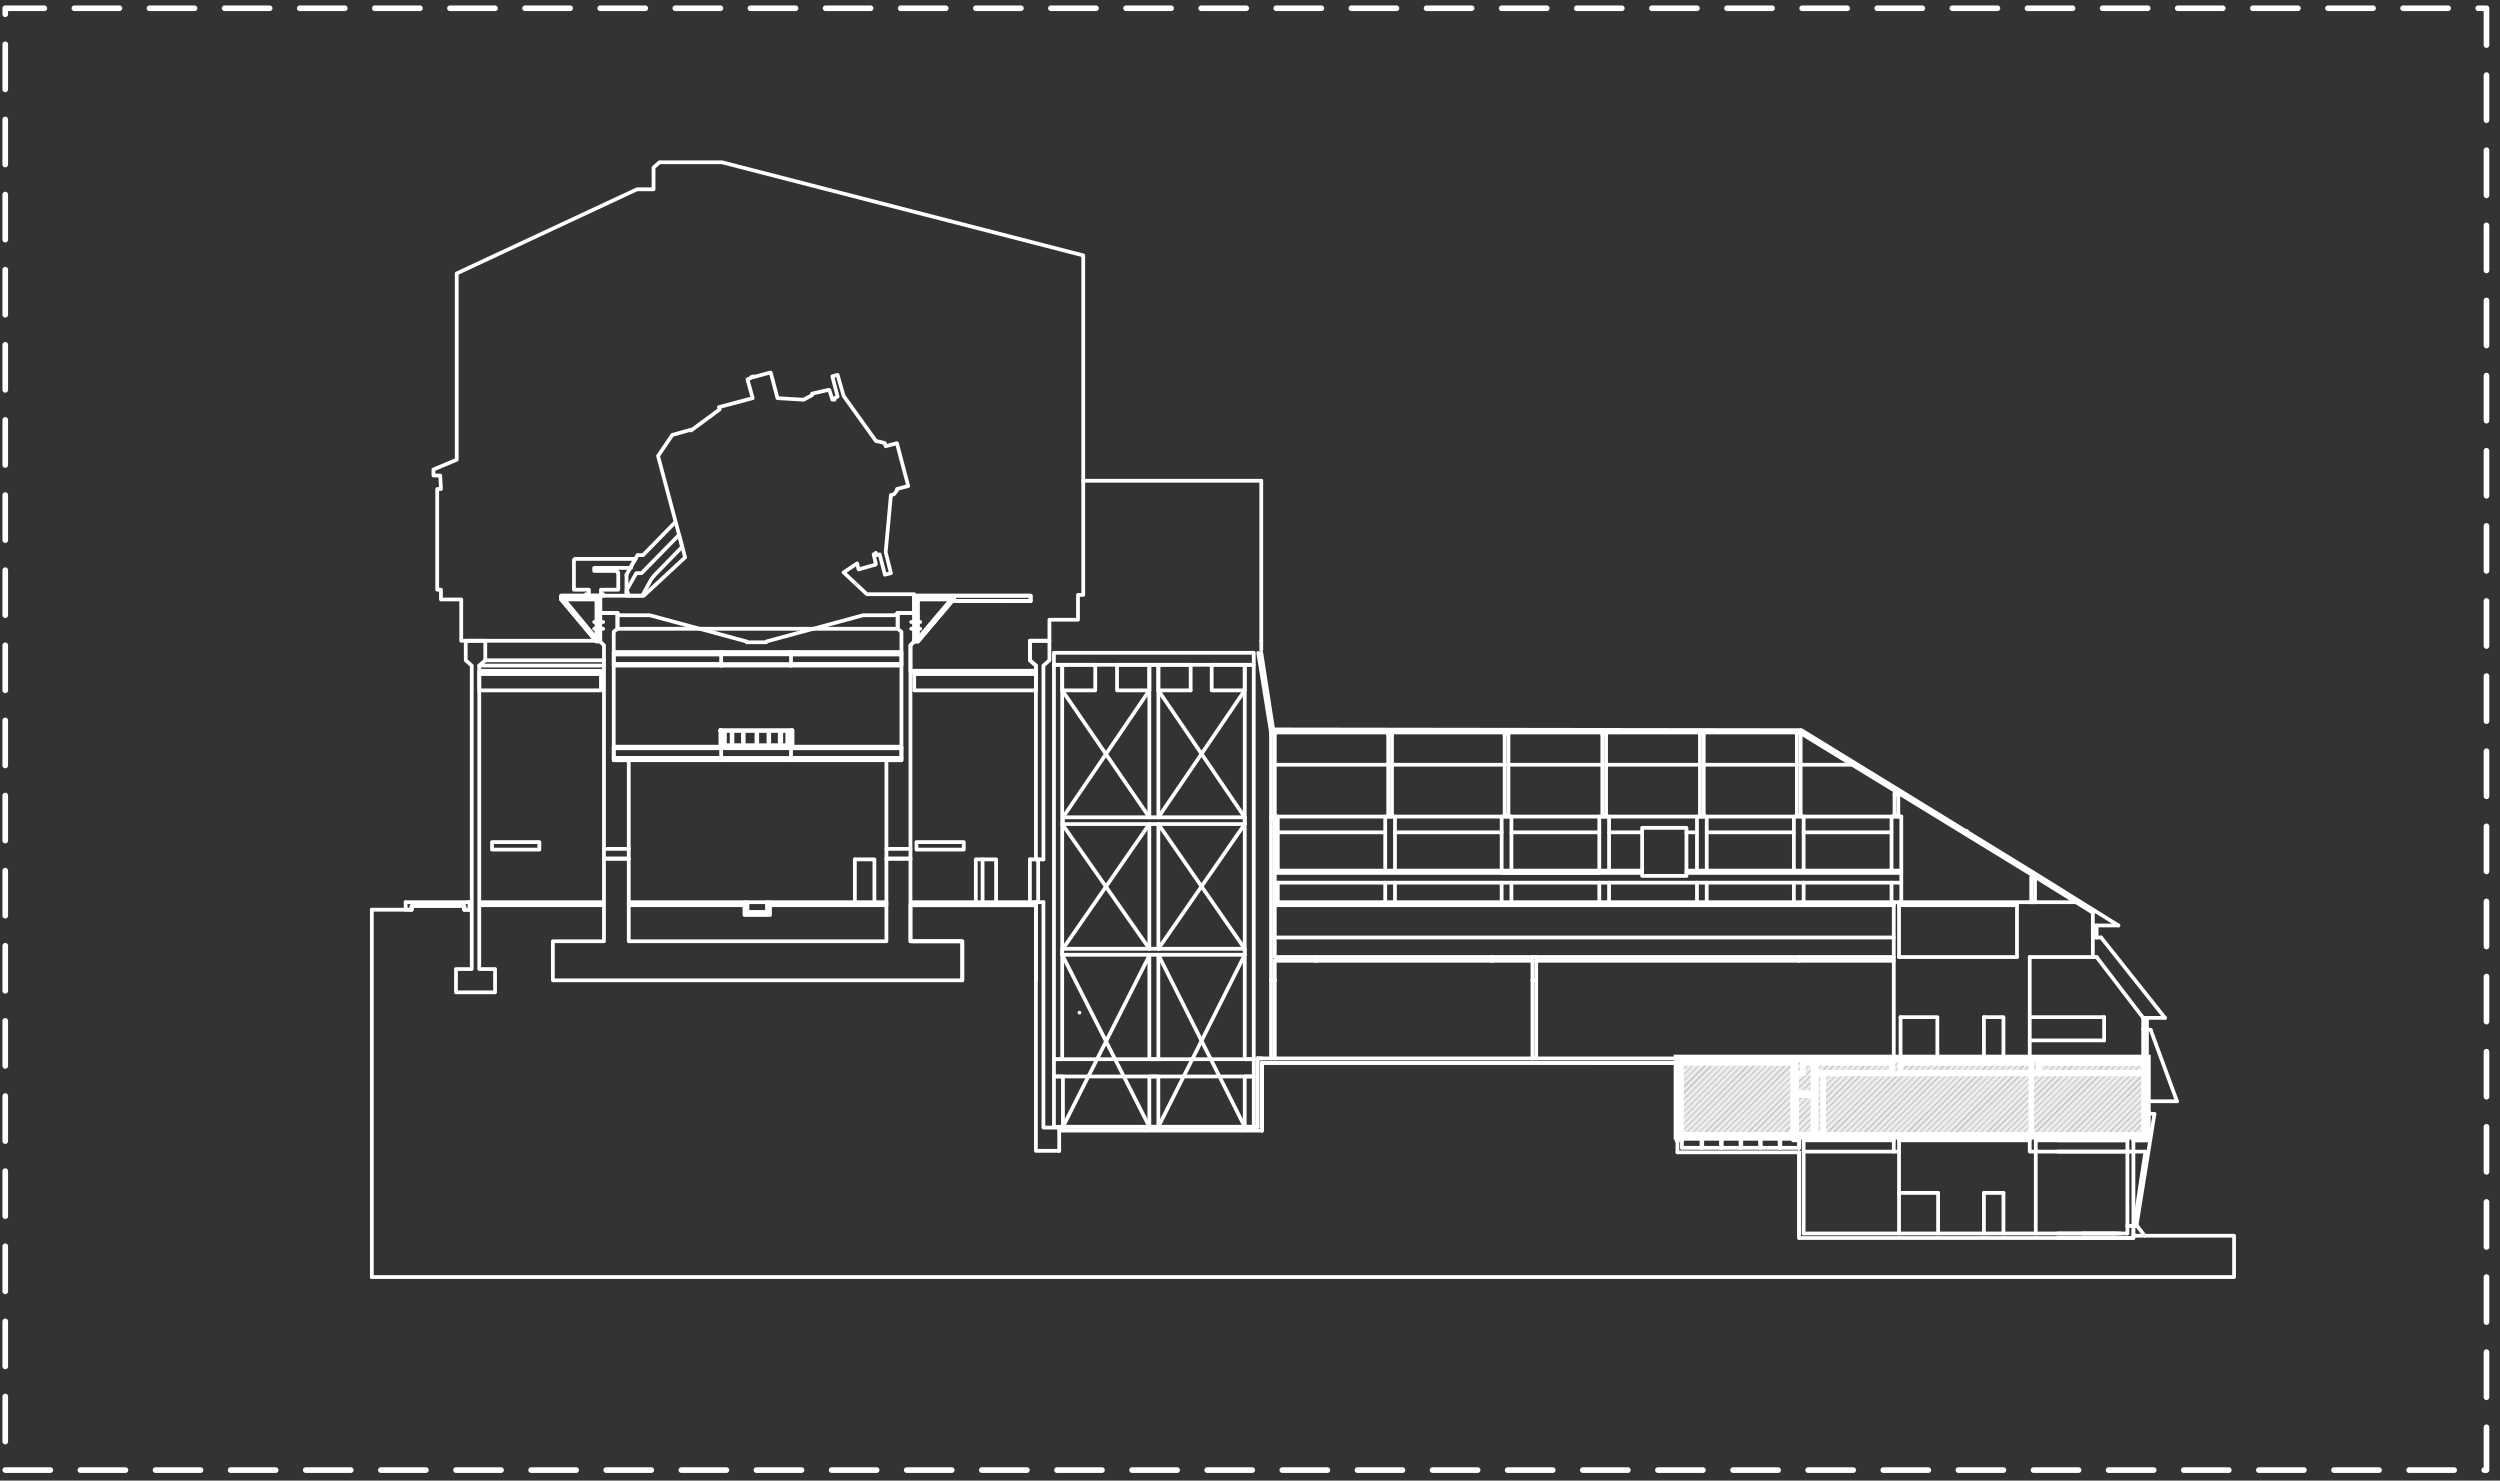 <?xml version="1.0" encoding="utf-8"?>
<!-- Generator: Adobe Illustrator 22.0.1, SVG Export Plug-In . SVG Version: 6.00 Build 0)  -->
<svg version="1.1" xmlns="http://www.w3.org/2000/svg" xmlns:xlink="http://www.w3.org/1999/xlink" x="0px" y="0px"
	 viewBox="0 0 332.8 197.1" style="enable-background:new 0 0 332.8 197.1;" xml:space="preserve">
<rect x="0" y="0" width="332.8" height="197.1" fill="#333333" stroke="none"/>
<style type="text/css">
	.st0{display:none;}
	.st1{display:inline;opacity:0.55;fill:#3F5B72;}
	
		.st2{fill:none;stroke:#FFFFFF;stroke-width:0.75;stroke-linecap:round;stroke-linejoin:round;stroke-miterlimit:10;stroke-dasharray:6,4;}
	.st3{fill:none;stroke:#FFFFFF;stroke-width:0.5;stroke-linecap:round;stroke-linejoin:round;stroke-miterlimit:10;}
	.st4{fill:none;stroke:#FFFFFF;stroke-width:0.75;stroke-linecap:round;stroke-linejoin:round;stroke-miterlimit:10;}
	.st5{opacity:0.7;fill:none;stroke:#FFFFFF;stroke-miterlimit:10;enable-background:new    ;}
	.st6{fill:none;stroke:#FFFFFF;stroke-miterlimit:10;}
</style>
<g id="Layer_2" class="st0">
	<path class="st1" d="M2046.2,1154.1h-3747.9c-3.3,0-6-2.7-6-7V-935.8c0-2.3,2.7-5,6-5h3747.9c3.3,0,6,2.7,6,6v2082.9
		C2052.2,1151.4,2049.5,1154.1,2046.2,1154.1z"/>
</g>
<g id="Layer_1">
	<g id="Layer_2_1_">
	</g>
	<g id="Layer_1_1_">
		<polyline class="st2" points="0.7,195.7 331,195.7 331,1.1 0.7,1.1 0.7,195.7 		"/>
		<line class="st3" x1="184.4" y1="108.7" x2="184.4" y2="115.9"/>
		<line class="st3" x1="184.4" y1="117.5" x2="184.4" y2="120.1"/>
		<line class="st3" x1="185.7" y1="108.7" x2="185.7" y2="115.9"/>
		<line class="st3" x1="185.7" y1="117.5" x2="185.7" y2="120.1"/>
		<line class="st3" x1="283.2" y1="164.2" x2="240.1" y2="164.2"/>
		<line class="st3" x1="266.7" y1="158.8" x2="264.1" y2="158.8"/>
		<line class="st3" x1="258" y1="158.8" x2="252.8" y2="158.8"/>
		<line class="st3" x1="285.3" y1="151.2" x2="239.5" y2="151.2"/>
		<line class="st3" x1="241.7" y1="151" x2="239.1" y2="151"/>
		<line class="st3" x1="239.5" y1="151.2" x2="223.9" y2="151.2"/>
		<line class="st3" x1="238.7" y1="151.6" x2="224.2" y2="151.6"/>
		<line class="st3" x1="285.8" y1="151.8" x2="284" y2="151.8"/>
		<line class="st3" x1="283.2" y1="151.8" x2="271" y2="151.8"/>
		<line class="st3" x1="270.2" y1="151.8" x2="252.8" y2="151.8"/>
		<line class="st3" x1="252.1" y1="151.8" x2="240.1" y2="151.8"/>
		<line class="st3" x1="285.3" y1="140.9" x2="167.4" y2="140.9"/>
		<line class="st3" x1="204.5" y1="130.5" x2="204" y2="130.5"/>
		<line class="st4" x1="285.3" y1="141.5" x2="271.4" y2="141.5"/>
		<line class="st4" x1="270.4" y1="141.5" x2="253" y2="141.5"/>
		<line class="st4" x1="251.9" y1="141.5" x2="240" y2="141.5"/>
		<line class="st4" x1="239" y1="141.5" x2="223.9" y2="141.5"/>
		<line class="st3" x1="239.7" y1="97.5" x2="169.3" y2="97.5"/>
		<line class="st3" x1="239.7" y1="97.2" x2="169.5" y2="97.1"/>
		<line class="st3" x1="252.2" y1="105.9" x2="252.2" y2="108.4"/>
		<polyline class="st3" points="239.2,97.8 239.2,108.4 239.2,108.7 239.7,108.7 239.7,108.4 239.7,108.4 239.7,108.7 239.2,108.7 
			239.2,108.4 239.2,108.4 		"/>
		<line class="st3" x1="239.7" y1="97.8" x2="239.7" y2="108.4"/>
		<polyline class="st3" points="239.2,97.8 239.2,97.5 239.7,97.5 239.7,97.8 239.7,97.8 239.7,97.6 239.2,97.6 239.2,97.8 
			239.2,97.8 		"/>
		<polyline class="st3" points="252.2,108.4 252.2,108.7 252.7,108.7 252.7,108.4 252.7,108.4 252.7,108.7 252.2,108.7 252.2,108.4 
			252.2,108.4 		"/>
		<line class="st3" x1="252.7" y1="105.9" x2="252.7" y2="108.4"/>
		<polyline class="st3" points="226.3,97.8 226.3,108.4 226.3,108.7 226.8,108.7 226.8,108.4 226.8,108.4 226.8,108.7 226.3,108.7 
			226.3,108.4 226.3,108.4 		"/>
		<line class="st3" x1="226.8" y1="97.8" x2="226.8" y2="108.4"/>
		<polyline class="st3" points="226.3,97.8 226.3,97.5 226.8,97.5 226.8,97.8 226.8,97.8 226.8,97.6 226.3,97.6 226.3,97.8 
			226.3,97.8 		"/>
		<polyline class="st3" points="213.3,97.8 213.3,108.4 213.3,108.7 213.8,108.7 213.8,108.4 213.8,108.4 213.8,108.7 213.3,108.7 
			213.3,108.4 213.3,108.4 		"/>
		<line class="st3" x1="213.8" y1="97.8" x2="213.8" y2="108.4"/>
		<polyline class="st3" points="213.3,97.8 213.3,97.5 213.8,97.5 213.8,97.8 213.8,97.8 213.8,97.6 213.3,97.6 213.3,97.8 
			213.3,97.8 		"/>
		<polyline class="st3" points="200.3,97.8 200.3,108.4 200.3,108.7 200.8,108.7 200.8,108.4 200.8,108.4 200.8,108.7 200.3,108.7 
			200.3,108.4 200.3,108.4 		"/>
		<line class="st3" x1="200.8" y1="97.8" x2="200.8" y2="108.4"/>
		<polyline class="st3" points="200.3,97.8 200.3,97.5 200.8,97.5 200.8,97.8 200.8,97.8 200.8,97.6 200.3,97.6 200.3,97.8 
			200.3,97.8 		"/>
		<polyline class="st3" points="184.8,97.8 184.8,108.4 184.8,108.7 185.3,108.7 185.3,108.4 185.3,108.4 185.3,108.7 184.8,108.7 
			184.8,108.4 184.8,108.4 		"/>
		<line class="st3" x1="185.3" y1="97.8" x2="185.3" y2="108.4"/>
		<polyline class="st3" points="184.8,97.8 184.8,97.5 185.3,97.5 185.3,97.8 185.3,97.8 185.3,97.6 184.8,97.6 184.8,97.8 
			184.8,97.8 		"/>
		<polyline class="st3" points="271,153.3 270.2,153.3 270.2,151.8 		"/>
		<line class="st3" x1="271" y1="151.8" x2="271" y2="153.3"/>
		<polyline class="st4" points="271.4,142.9 270.4,142.9 270.4,141.5 		"/>
		<line class="st4" x1="271.4" y1="141.5" x2="271.4" y2="142.9"/>
		<polyline class="st3" points="252.8,153.3 252.1,153.3 252.1,151.8 		"/>
		<line class="st3" x1="252.8" y1="151.8" x2="252.8" y2="153.4"/>
		<line class="st4" x1="251.9" y1="141.5" x2="251.9" y2="142.9"/>
		<line class="st4" x1="253" y1="141.5" x2="253" y2="142.9"/>
		<line class="st3" x1="239.5" y1="151.8" x2="239.5" y2="152.8"/>
		<line class="st3" x1="239.5" y1="153.4" x2="239.5" y2="164.8"/>
		<polyline class="st4" points="240,142.9 239,142.9 239,141.5 		"/>
		<line class="st4" x1="240" y1="141.5" x2="240" y2="142.9"/>
		<line class="st3" x1="271" y1="153.3" x2="283.5" y2="153.3"/>
		<line class="st3" x1="239.7" y1="108.7" x2="253.1" y2="108.7"/>
		<polyline class="st3" points="239.2,108.7 225.9,108.7 212.9,108.7 184.4,108.7 169.2,108.7 		"/>
		<line class="st4" x1="223.3" y1="141.5" x2="223.3" y2="151.8"/>
		<line class="st3" x1="223.9" y1="141.5" x2="223.9" y2="152.8"/>
		<line class="st3" x1="169.7" y1="127.4" x2="175.2" y2="127.4"/>
		<line class="st3" x1="198.6" y1="127.4" x2="204" y2="127.4"/>
		<line class="st3" x1="169.7" y1="127.9" x2="175.2" y2="127.9"/>
		<line class="st3" x1="198.6" y1="127.9" x2="204" y2="127.9"/>
		<polyline class="st3" points="276.3,120.1 252.1,120.1 220.6,120.1 169.7,120.1 		"/>
		<polyline class="st3" points="252.1,120.5 220.6,120.5 169.7,120.5 		"/>
		<line class="st3" x1="240.1" y1="151.8" x2="240.1" y2="164.2"/>
		<line class="st3" x1="199.9" y1="108.7" x2="199.9" y2="115.9"/>
		<line class="st3" x1="199.9" y1="117.5" x2="199.9" y2="120.1"/>
		<line class="st3" x1="201.2" y1="108.7" x2="201.2" y2="115.9"/>
		<line class="st3" x1="201.2" y1="117.5" x2="201.2" y2="120.1"/>
		<line class="st3" x1="212.9" y1="108.7" x2="212.9" y2="115.9"/>
		<line class="st3" x1="212.9" y1="117.5" x2="212.9" y2="120.1"/>
		<line class="st3" x1="214.2" y1="108.7" x2="214.2" y2="115.9"/>
		<line class="st3" x1="214.2" y1="117.5" x2="214.2" y2="120.1"/>
		<line class="st3" x1="225.9" y1="108.7" x2="225.9" y2="115.9"/>
		<line class="st3" x1="225.9" y1="117.5" x2="225.9" y2="120.1"/>
		<line class="st3" x1="227.2" y1="108.7" x2="227.2" y2="115.9"/>
		<line class="st3" x1="227.2" y1="117.5" x2="227.2" y2="120.1"/>
		<line class="st3" x1="238.8" y1="108.7" x2="238.8" y2="115.9"/>
		<line class="st3" x1="238.8" y1="117.5" x2="238.8" y2="120.1"/>
		<line class="st3" x1="240.1" y1="108.7" x2="240.1" y2="115.9"/>
		<line class="st3" x1="240.1" y1="117.5" x2="240.1" y2="120.1"/>
		<line class="st3" x1="251.8" y1="108.7" x2="251.8" y2="115.9"/>
		<line class="st3" x1="251.8" y1="117.5" x2="251.8" y2="120.1"/>
		<line class="st3" x1="253.1" y1="108.7" x2="253.1" y2="120.1"/>
		<line class="st3" x1="252.8" y1="153.3" x2="252.8" y2="164.2"/>
		<line class="st3" x1="258" y1="158.8" x2="258" y2="164.2"/>
		<line class="st4" x1="270.4" y1="142.9" x2="270.4" y2="151.2"/>
		<line class="st3" x1="271" y1="153.3" x2="271" y2="164.2"/>
		<line class="st3" x1="270.2" y1="127.4" x2="270.2" y2="140.9"/>
		<polyline class="st3" points="270.4,119.9 270.4,120.1 270.9,120.1 270.9,119.9 270.9,119.9 270.9,120.1 270.4,120.1 270.4,119.9 
			270.4,119.9 		"/>
		<line class="st3" x1="270.9" y1="117.1" x2="270.9" y2="119.9"/>
		<polyline class="st3" points="270.4,117.1 270.4,116.8 270.9,116.8 270.9,117.1 270.9,117.1 270.9,116.8 270.4,116.8 270.4,117.1 
			270.4,117.1 		"/>
		<line class="st3" x1="270.2" y1="120.1" x2="270.9" y2="120.1"/>
		<line class="st4" x1="242.7" y1="151.2" x2="242.7" y2="143"/>
		<line class="st3" x1="204.5" y1="127.9" x2="239.5" y2="127.9"/>
		<line class="st3" x1="204.5" y1="127.4" x2="239.5" y2="127.4"/>
		<polyline class="st3" points="169.7,124.8 226.5,124.8 252.1,124.8 		"/>
		<line class="st3" x1="223.3" y1="141.5" x2="168" y2="141.5"/>
		<line class="st3" x1="167.4" y1="140.9" x2="167.4" y2="150"/>
		<line class="st3" x1="168" y1="141.5" x2="168" y2="150.5"/>
		<line class="st3" x1="167.4" y1="150" x2="141" y2="150"/>
		<line class="st3" x1="49.5" y1="170" x2="49.5" y2="121.1"/>
		<polyline class="st3" points="168,150.5 168,141.5 223.3,141.5 223.3,153.4 		"/>
		<line class="st3" x1="239.5" y1="151.8" x2="239.5" y2="152.8"/>
		<line class="st3" x1="236.9" y1="151.6" x2="236.9" y2="152.8"/>
		<line class="st3" x1="237" y1="151.6" x2="237" y2="152.8"/>
		<line class="st3" x1="234.3" y1="151.6" x2="234.3" y2="152.8"/>
		<line class="st3" x1="234.4" y1="151.6" x2="234.4" y2="152.8"/>
		<line class="st3" x1="231.7" y1="151.6" x2="231.7" y2="152.8"/>
		<line class="st3" x1="231.8" y1="151.6" x2="231.8" y2="152.8"/>
		<line class="st3" x1="229.1" y1="151.6" x2="229.1" y2="152.8"/>
		<line class="st3" x1="229.2" y1="151.6" x2="229.2" y2="152.8"/>
		<line class="st3" x1="226.5" y1="151.6" x2="226.5" y2="152.8"/>
		<line class="st3" x1="226.6" y1="151.6" x2="226.6" y2="152.8"/>
		<polyline class="st3" points="239.5,153.4 239.5,164.8 284,164.8 284,164.2 		"/>
		<line class="st3" x1="284" y1="164.5" x2="297.3" y2="164.5"/>
		<polyline class="st3" points="297.4,164.5 297.4,170 49.5,170 		"/>
		<line class="st3" x1="169.7" y1="130.5" x2="169.2" y2="130.5"/>
		<line class="st3" x1="185.7" y1="110.8" x2="199.9" y2="110.8"/>
		<line class="st3" x1="201.2" y1="110.8" x2="212.9" y2="110.8"/>
		<line class="st3" x1="214.2" y1="110.8" x2="218.6" y2="110.8"/>
		<line class="st3" x1="224.5" y1="110.8" x2="225.9" y2="110.8"/>
		<line class="st3" x1="227.2" y1="110.8" x2="238.8" y2="110.8"/>
		<line class="st3" x1="240.1" y1="110.8" x2="251.8" y2="110.8"/>
		<line class="st3" x1="170.1" y1="110.8" x2="184.4" y2="110.8"/>
		<line class="st3" x1="144.2" y1="64" x2="167.9" y2="64"/>
		<line class="st3" x1="167.9" y1="64" x2="167.9" y2="85.3"/>
		<line class="st3" x1="169.7" y1="130.5" x2="169.7" y2="127.9"/>
		<line class="st3" x1="169.7" y1="127.4" x2="169.7" y2="108.7"/>
		<line class="st3" x1="169.2" y1="130.5" x2="169.2" y2="108.7"/>
		<line class="st3" x1="167.9" y1="85.3" x2="167.9" y2="86.5"/>
		<line class="st3" x1="143.7" y1="134.8" x2="143.7" y2="134.8"/>
		<line class="st3" x1="167.4" y1="140.9" x2="167.4" y2="150"/>
		<line class="st3" x1="168" y1="141.5" x2="168" y2="150.5"/>
		<line class="st3" x1="167.4" y1="150" x2="141" y2="150"/>
		<line class="st3" x1="141" y1="150.5" x2="168" y2="150.5"/>
		<polyline class="st3" points="169.7,130.5 169.2,130.5 169.2,140.9 		"/>
		<line class="st3" x1="169.7" y1="130.5" x2="169.7" y2="140.9"/>
		<line class="st3" x1="167.4" y1="140.9" x2="168" y2="140.9"/>
		<polyline class="st3" points="252.2,105.9 252.2,105.6 252.7,105.6 252.7,105.9 252.7,105.9 252.7,105.6 252.2,105.6 252.2,105.9 
			252.2,105.9 		"/>
		<line class="st3" x1="270.4" y1="117.1" x2="270.4" y2="119.9"/>
		<line class="st3" x1="246.5" y1="101.8" x2="239.7" y2="101.8"/>
		<line class="st3" x1="239.2" y1="101.8" x2="226.8" y2="101.8"/>
		<line class="st3" x1="226.3" y1="101.8" x2="213.8" y2="101.8"/>
		<line class="st3" x1="213.3" y1="101.8" x2="200.8" y2="101.8"/>
		<line class="st3" x1="200.3" y1="101.8" x2="185.3" y2="101.8"/>
		<line class="st3" x1="184.8" y1="101.8" x2="169.7" y2="101.8"/>
		<line class="st3" x1="270.6" y1="116.1" x2="239.8" y2="97.2"/>
		<line class="st3" x1="270.4" y1="116.4" x2="239.7" y2="97.6"/>
		<line class="st3" x1="261.8" y1="110.7" x2="261.8" y2="110.7"/>
		<line class="st3" x1="261.9" y1="110.7" x2="261.8" y2="110.7"/>
		<line class="st3" x1="261.8" y1="110.7" x2="261.8" y2="110.7"/>
		<polyline class="st3" points="261.8,110.7 261.8,110.7 261.8,110.7 261.8,110.7 261.8,110.7 		"/>
		<polyline class="st3" points="261.8,110.7 261.8,110.7 261.8,110.7 		"/>
		<path class="st3" d="M261.8,110.7L261.8,110.7L261.8,110.7z"/>
		<polyline class="st3" points="261.8,110.7 261.8,110.7 261.8,110.7 		"/>
		<polyline class="st3" points="261.8,110.7 261.8,110.7 261.8,110.7 		"/>
		<path class="st3" d="M261.8,110.7L261.8,110.7L261.8,110.7z"/>
		<path class="st3" d="M261.8,110.7L261.8,110.7L261.8,110.7z"/>
		<line class="st3" x1="261.8" y1="110.7" x2="261.8" y2="110.7"/>
		<polyline class="st3" points="261.8,110.7 261.8,110.7 261.8,110.7 261.8,110.7 261.8,110.7 261.8,110.7 261.8,110.7 261.8,110.7 
			261.8,110.7 261.8,110.7 261.8,110.7 		"/>
		<line class="st3" x1="282.3" y1="164.2" x2="273.9" y2="164.2"/>
		<line class="st3" x1="285.3" y1="151.2" x2="273.9" y2="151.2"/>
		<line class="st3" x1="285.8" y1="151.8" x2="284" y2="151.8"/>
		<line class="st3" x1="283.2" y1="151.8" x2="273.9" y2="151.8"/>
		<polyline class="st3" points="285.8,140.9 285.8,142.3 285.8,144.9 285.8,146.6 285.8,146.5 		"/>
		<line class="st3" x1="284" y1="151.8" x2="284" y2="153.3"/>
		<line class="st3" x1="285.8" y1="148.1" x2="285.8" y2="151.8"/>
		<polyline class="st3" points="285.3,141.5 285.3,142.3 285.3,144.9 285.3,146.6 		"/>
		<line class="st3" x1="285.3" y1="148.1" x2="285.3" y2="151.2"/>
		<line class="st3" x1="285.3" y1="140.9" x2="273.9" y2="140.9"/>
		<line class="st3" x1="280.1" y1="138.5" x2="270.2" y2="138.5"/>
		<line class="st4" x1="285.3" y1="141.5" x2="273.9" y2="141.5"/>
		<polyline class="st3" points="273.9,153.3 283.2,153.3 284,153.3 		"/>
		<line class="st3" x1="283.2" y1="151.8" x2="283.2" y2="153.3"/>
		<line class="st3" x1="283.2" y1="163.2" x2="283.2" y2="164.2"/>
		<line class="st3" x1="285.3" y1="146.6" x2="285.3" y2="148.1"/>
		<line class="st3" x1="283.2" y1="153.3" x2="283.2" y2="163.2"/>
		<polyline class="st3" points="284,153.3 284,163.2 284,163.8 		"/>
		<line class="st3" x1="284.1" y1="163.2" x2="285.6" y2="153.3"/>
		<line class="st3" x1="279.7" y1="124.8" x2="278.6" y2="124.8"/>
		<line class="st3" x1="286.3" y1="137.1" x2="285.8" y2="137"/>
		<polyline class="st3" points="289.8,146.6 289.1,146.6 286.3,146.6 285.8,146.6 		"/>
		<line class="st3" x1="286.8" y1="148.3" x2="285.8" y2="148.2"/>
		<line class="st3" x1="284" y1="153.3" x2="285.6" y2="153.3"/>
		<line class="st3" x1="279.1" y1="124.8" x2="279.1" y2="123.2"/>
		<line class="st3" x1="278.6" y1="124.7" x2="278.6" y2="123.2"/>
		<line class="st3" x1="282" y1="123.2" x2="270.6" y2="116.1"/>
		<line class="st3" x1="278.6" y1="121.5" x2="270.4" y2="116.4"/>
		<line class="st3" x1="278.6" y1="124.8" x2="278.6" y2="127.4"/>
		<line class="st5" x1="285.8" y1="148.1" x2="285.3" y2="148.1"/>
		<line class="st5" x1="285.8" y1="146.6" x2="285.3" y2="146.6"/>
		<line class="st3" x1="286.3" y1="137.1" x2="289.8" y2="146.6"/>
		<line class="st3" x1="288.2" y1="135.5" x2="279.7" y2="124.8"/>
		<line class="st3" x1="285.3" y1="135.5" x2="279.1" y2="127.4"/>
		<line class="st3" x1="285.8" y1="137" x2="285.8" y2="135.5"/>
		<line class="st3" x1="285.3" y1="137" x2="285.3" y2="135.5"/>
		<line class="st3" x1="280.1" y1="138.5" x2="280.1" y2="135.4"/>
		<line class="st3" x1="285.3" y1="140.9" x2="285.3" y2="137"/>
		<polyline class="st3" points="285.8,140.9 285.8,137 285.3,137 		"/>
		<polyline class="st3" points="284,163.8 284,164.8 273.9,164.8 		"/>
		<line class="st3" x1="278.6" y1="123.2" x2="282" y2="123.2"/>
		<line class="st3" x1="285.3" y1="135.5" x2="288.2" y2="135.5"/>
		<line class="st3" x1="285.8" y1="146.6" x2="285.8" y2="148.1"/>
		<line class="st3" x1="284.5" y1="163.2" x2="285.5" y2="164.5"/>
		<line class="st3" x1="204" y1="130.5" x2="204" y2="140.9"/>
		<polyline class="st3" points="204.5,140.9 204.5,130.5 204.5,127.4 		"/>
		<line class="st3" x1="204" y1="130.5" x2="204" y2="127.9"/>
		<line class="st3" x1="283.2" y1="163.2" x2="284.5" y2="163.2"/>
		<line class="st3" x1="284.4" y1="163.2" x2="286.8" y2="148.3"/>
		<line class="st3" x1="278.6" y1="124.8" x2="278.6" y2="121.5"/>
		<line class="st3" x1="239.5" y1="152.8" x2="223.9" y2="152.8"/>
		<polyline class="st3" points="239.4,153.4 223.3,153.4 239.5,153.4 		"/>
		<line class="st3" x1="252.1" y1="153.3" x2="240.1" y2="153.3"/>
		<line class="st3" x1="281.7" y1="164.2" x2="277.3" y2="164.2"/>
		<line class="st4" x1="223.3" y1="141.5" x2="223.9" y2="141.5"/>
		<line class="st3" x1="170.1" y1="108.7" x2="170.1" y2="115.9"/>
		<line class="st3" x1="170.1" y1="117.5" x2="170.1" y2="120.1"/>
		<polyline class="st3" points="169.2,97.8 169.2,108.4 169.2,108.7 169.7,108.7 169.7,108.4 169.7,108.4 169.7,108.7 169.2,108.7 
			169.2,108.4 169.2,108.4 		"/>
		<line class="st3" x1="169.7" y1="97.8" x2="169.7" y2="108.4"/>
		<polyline class="st3" points="169.2,97.8 169.2,97.5 169.7,97.5 169.7,97.8 169.7,97.8 169.7,97.6 169.2,97.6 169.2,97.8 
			169.2,97.8 		"/>
		<line class="st4" x1="224.2" y1="141.5" x2="223.9" y2="141.5"/>
		<line class="st3" x1="223.3" y1="141.5" x2="212.3" y2="141.5"/>
		<line class="st3" x1="204" y1="127.4" x2="204.5" y2="127.4"/>
		<line class="st3" x1="198.6" y1="127.9" x2="198.6" y2="127.4"/>
		<polyline class="st3" points="175.2,127.9 175.2,127.4 198.6,127.4 		"/>
		<line class="st3" x1="198.6" y1="127.9" x2="175.2" y2="127.9"/>
		<line class="st3" x1="252.8" y1="127.4" x2="252.8" y2="120.1"/>
		<line class="st3" x1="252.1" y1="127.4" x2="252.1" y2="120.1"/>
		<line class="st4" x1="238.7" y1="151.2" x2="238.7" y2="141.5"/>
		<line class="st4" x1="239.1" y1="151" x2="239.1" y2="145.8"/>
		<line class="st4" x1="239.1" y1="145.5" x2="239.1" y2="142.9"/>
		<polyline class="st3" points="239.5,151.2 238.7,151.2 238.7,151.8 239.5,151.8 		"/>
		<line class="st3" x1="224.2" y1="151.6" x2="223.9" y2="151.6"/>
		<polyline class="st4" points="241.7,151 241.7,145.8 241.7,141.5 		"/>
		<line class="st4" x1="241.7" y1="145.8" x2="239.1" y2="145.8"/>
		<polyline class="st4" points="241.4,145.5 241.4,141.5 241.7,141.5 241.7,145.8 		"/>
		<line class="st3" x1="241.7" y1="151" x2="241.7" y2="151.2"/>
		<line class="st4" x1="241.4" y1="151" x2="241.4" y2="145.8"/>
		<line class="st4" x1="239.1" y1="145.5" x2="241.4" y2="145.5"/>
		<line class="st4" x1="251.9" y1="142.9" x2="253" y2="142.9"/>
		<line class="st3" x1="212.9" y1="116.2" x2="169.7" y2="116.2"/>
		<polyline class="st3" points="169.7,117.5 212.9,117.5 221.5,117.5 227.2,117.5 240.1,117.5 		"/>
		<line class="st3" x1="253.1" y1="117.5" x2="251.8" y2="117.5"/>
		<line class="st3" x1="253.1" y1="116.2" x2="224.5" y2="116.2"/>
		<line class="st3" x1="218.6" y1="116.2" x2="200" y2="116.2"/>
		<line class="st3" x1="253.1" y1="115.9" x2="224.5" y2="115.9"/>
		<line class="st3" x1="218.6" y1="115.9" x2="169.7" y2="115.9"/>
		<line class="st3" x1="266.7" y1="164.2" x2="266.7" y2="158.8"/>
		<line class="st3" x1="264.1" y1="164.2" x2="264.1" y2="158.8"/>
		<polyline class="st3" points="264.1,135.4 266.7,135.4 266.7,140.9 		"/>
		<line class="st3" x1="264.1" y1="140.9" x2="264.1" y2="135.4"/>
		<line class="st3" x1="251.8" y1="117.5" x2="240.1" y2="117.5"/>
		<line class="st3" x1="169.2" y1="97.5" x2="167.5" y2="86.9"/>
		<line class="st3" x1="169.5" y1="97.2" x2="167.9" y2="86.9"/>
		<line class="st3" x1="239.5" y1="127.4" x2="252.1" y2="127.4"/>
		<line class="st3" x1="252.8" y1="127.4" x2="268.5" y2="127.4"/>
		<line class="st3" x1="270.2" y1="127.4" x2="279.1" y2="127.4"/>
		<line class="st3" x1="239.5" y1="127.9" x2="252.1" y2="127.9"/>
		<line class="st3" x1="268.5" y1="127.4" x2="268.5" y2="120.5"/>
		<line class="st3" x1="49.5" y1="121.1" x2="54.8" y2="121.1"/>
		<line class="st3" x1="61.8" y1="121.1" x2="62.6" y2="121.1"/>
		<polyline class="st3" points="83.7,113 83.7,113 83.7,113 83.7,113.1 83.7,113.2 83.7,113.3 83.7,113.4 83.7,113.6 83.7,113.9 
			83.7,114 83.7,114.1 83.7,114.2 83.7,114.2 83.7,114.3 83.7,114.3 80.4,114.3 80.4,114.3 80.4,114.2 80.4,114.2 80.4,114.1 
			80.4,114 80.4,113.9 80.4,113.6 80.4,113.4 80.4,113.3 80.4,113.2 80.4,113.1 80.4,113 80.4,113 80.4,113 83.7,113 		"/>
		<polyline class="st3" points="132.6,120.1 132.6,114.4 129.9,114.4 129.9,120.1 		"/>
		<path class="st3" d="M62.3,120.1L62.3,120.1L62.3,120.1z"/>
		<line class="st3" x1="130.8" y1="114.4" x2="130.8" y2="120.1"/>
		<line class="st3" x1="127.5" y1="80" x2="127.5" y2="80"/>
		<line class="st3" x1="127.8" y1="80" x2="133.9" y2="80"/>
		<line class="st3" x1="62.5" y1="120.1" x2="62.6" y2="120.1"/>
		<polyline class="st3" points="62.6,121.1 62.5,121.1 62.5,120.1 54,120.1 		"/>
		<polyline class="st3" points="62.5,121.1 61.8,121.1 61.8,120.6 54.8,120.6 54.8,121.1 54,121.1 54,120.1 		"/>
		<polyline class="st3" points="137.2,80 137.2,79.3 127,79.3 		"/>
		<line class="st3" x1="137.2" y1="80" x2="127" y2="80"/>
		<line class="st3" x1="137.9" y1="114.4" x2="138.9" y2="114.4"/>
		<line class="st3" x1="137.7" y1="120.1" x2="138.9" y2="120.1"/>
		<line class="st3" x1="127.9" y1="125.3" x2="121.4" y2="125.3"/>
		<line class="st3" x1="83.7" y1="114.3" x2="80.4" y2="114.3"/>
		<polyline class="st3" points="118,113 118,113 118,113 118,113.1 118,113.2 118,113.3 118,113.4 118,113.6 118,113.9 118,114 
			118,114.1 118,114.2 118,114.2 118,114.3 118,114.3 121.2,114.3 121.2,114.3 121.2,114.2 121.2,114.2 121.2,114.1 121.2,114 
			121.2,113.9 121.2,113.6 121.2,113.4 121.2,113.3 121.2,113.2 121.2,113.1 121.2,113 121.2,113 121.2,113 118,113 		"/>
		<line class="st3" x1="118" y1="114.3" x2="121.2" y2="114.3"/>
		<line class="st3" x1="137.1" y1="120.1" x2="137.1" y2="114.4"/>
		<line class="st3" x1="138.2" y1="120.1" x2="138.2" y2="114.4"/>
		<line class="st3" x1="137.9" y1="114.4" x2="137.1" y2="114.4"/>
		<line class="st3" x1="105.3" y1="88.6" x2="105.3" y2="86.8"/>
		<line class="st3" x1="96" y1="88.6" x2="96" y2="86.8"/>
		<line class="st3" x1="105.3" y1="101.2" x2="105.3" y2="99.2"/>
		<polyline class="st3" points="96,101.2 96,99.2 105.3,99.2 		"/>
		<line class="st3" x1="96" y1="99.4" x2="105.3" y2="99.4"/>
		<line class="st3" x1="96" y1="99.6" x2="105.3" y2="99.6"/>
		<line class="st3" x1="96" y1="100.9" x2="105.3" y2="100.9"/>
		<line class="st3" x1="96" y1="101.2" x2="105.3" y2="101.2"/>
		<line class="st3" x1="96" y1="86.8" x2="105.3" y2="86.8"/>
		<line class="st3" x1="96" y1="87.1" x2="105.3" y2="87.1"/>
		<line class="st3" x1="96" y1="88.4" x2="105.3" y2="88.4"/>
		<line class="st3" x1="96" y1="88.6" x2="105.3" y2="88.6"/>
		<line class="st3" x1="96" y1="99.2" x2="96" y2="97.2"/>
		<line class="st3" x1="95.9" y1="99.2" x2="95.9" y2="97.2"/>
		<line class="st3" x1="95.9" y1="97.2" x2="105.4" y2="97.2"/>
		<line class="st3" x1="96" y1="97.3" x2="105.3" y2="97.3"/>
		<line class="st3" x1="105.3" y1="99.2" x2="105.3" y2="97.2"/>
		<line class="st3" x1="105.5" y1="99.2" x2="105.5" y2="97.2"/>
		<line class="st3" x1="98.9" y1="99.2" x2="98.9" y2="97.3"/>
		<line class="st3" x1="99" y1="99.2" x2="99" y2="97.3"/>
		<line class="st3" x1="100.7" y1="99.2" x2="100.7" y2="97.3"/>
		<line class="st3" x1="100.8" y1="99.2" x2="100.8" y2="97.3"/>
		<line class="st3" x1="102.4" y1="99.2" x2="102.4" y2="97.3"/>
		<line class="st3" x1="102.3" y1="99.2" x2="102.3" y2="97.3"/>
		<line class="st3" x1="104" y1="99.2" x2="104" y2="97.3"/>
		<line class="st3" x1="103.8" y1="99.2" x2="103.8" y2="97.3"/>
		<line class="st3" x1="97.4" y1="99.2" x2="97.4" y2="97.3"/>
		<line class="st3" x1="97.5" y1="99.2" x2="97.5" y2="97.3"/>
		<line class="st3" x1="96.3" y1="99.2" x2="96.3" y2="97.3"/>
		<line class="st3" x1="96.5" y1="99.2" x2="96.5" y2="97.3"/>
		<line class="st3" x1="105" y1="99.2" x2="105" y2="97.3"/>
		<line class="st3" x1="104.8" y1="99.2" x2="104.8" y2="97.3"/>
		<path class="st3" d="M95.9,97.2L95.9,97.2C95.8,97.3,95.9,97.3,95.9,97.2C96,97.3,96,97.3,95.9,97.2C96,97.2,96,97.2,95.9,97.2z"
			/>
		<path class="st3" d="M105.4,97.2C105.4,97.2,105.3,97.2,105.4,97.2C105.3,97.3,105.4,97.3,105.4,97.2
			C105.4,97.3,105.5,97.3,105.4,97.2C105.5,97.2,105.4,97.2,105.4,97.2z"/>
		<line class="st3" x1="113.8" y1="120.1" x2="113.8" y2="114.4"/>
		<polyline class="st3" points="116.4,120.1 116.4,114.4 113.8,114.4 		"/>
		<polyline class="st3" points="62,85.3 64.6,85.3 64.6,87.9 63.8,88.6 63.8,129 65.9,129 65.9,132.1 60.7,132.1 60.7,129 62.8,129 
			62.8,88.6 62,87.9 62,85.3 		"/>
		<polyline class="st3" points="63.9,120.5 80.3,120.5 80.3,120.1 63.9,120.1 63.9,120.5 		"/>
		<polyline class="st3" points="121.4,120.5 137.8,120.5 137.8,120.1 121.4,120.1 121.4,120.5 		"/>
		<polyline class="st3" points="141,153.2 141,150.1 138.9,150.1 138.9,120.1 		"/>
		<polyline class="st3" points="138.9,114.4 138.9,88.6 139.7,87.9 139.7,85.3 137.1,85.3 137.1,87.9 137.9,88.6 137.9,114.4 		"/>
		<polyline class="st3" points="137.9,120.1 137.9,153.2 141,153.2 		"/>
		<polyline class="st3" points="82.2,81.6 82.2,83.7 81.7,84.1 81.7,101.2 83.7,101.2 83.7,113 		"/>
		<polyline class="st3" points="83.7,114.3 83.7,125.3 118,125.3 118,114.3 		"/>
		<polyline class="st3" points="118,113 118,101.2 120,101.2 120,84.1 119.5,83.7 119.5,81.6 121.7,81.6 121.7,85.4 121.2,85.9 
			121.2,113 		"/>
		<polyline class="st3" points="121.2,114.3 121.2,125.3 128.1,125.3 128.1,130.5 73.6,130.5 73.6,125.3 80.4,125.3 80.4,114.3 		
			"/>
		<polyline class="st3" points="80.4,113 80.4,85.9 79.9,85.4 79.9,81.6 82.2,81.6 		"/>
		<polyline class="st3" points="83.7,120.5 99.1,120.5 99.1,120.1 83.7,120.1 83.7,120.5 		"/>
		<polyline class="st3" points="102.5,120.5 118,120.5 118,120.1 102.5,120.1 102.5,120.5 		"/>
		<polyline class="st3" points="99.5,120.1 99.5,121.4 102.1,121.4 102.1,120.1 102.5,120.1 102.5,121.8 99.1,121.8 99.1,120.1 
			99.5,120.1 		"/>
		<polyline class="st3" points="96,100.9 81.7,100.9 81.7,101.2 96,101.2 		"/>
		<polyline class="st3" points="105.3,101.2 120,101.2 120,100.9 105.3,100.9 		"/>
		<polyline class="st3" points="105.3,99.6 120,99.6 120,100.9 105.3,100.9 		"/>
		<polyline class="st3" points="96,100.9 81.7,100.9 81.7,99.6 96,99.6 		"/>
		<polyline class="st3" points="105.3,99.6 120,99.6 120,99.4 105.3,99.4 		"/>
		<polyline class="st3" points="96,99.4 81.7,99.4 81.7,99.6 96,99.6 		"/>
		<polyline class="st3" points="63.8,91.9 80,91.9 80,89.7 63.8,89.7 63.8,91.9 		"/>
		<polyline class="st3" points="80,89.7 63.8,89.7 63.8,89.3 80,89.3 80,89.7 		"/>
		<polyline class="st3" points="105.3,88.6 120,88.6 120,88.4 105.3,88.4 		"/>
		<polyline class="st3" points="96,88.4 81.7,88.4 81.7,88.6 96,88.6 		"/>
		<polyline class="st3" points="105.3,87.1 120,87.1 120,88.4 105.3,88.4 		"/>
		<polyline class="st3" points="96,88.4 81.7,88.4 81.7,87.1 96,87.1 		"/>
		<polyline class="st3" points="105.3,87.1 120,87.1 120,86.8 105.3,86.8 		"/>
		<polyline class="st3" points="96,86.8 81.7,86.8 81.7,87.1 96,87.1 		"/>
		<polyline class="st3" points="121.7,91.9 137.9,91.9 137.9,89.7 121.7,89.7 121.7,91.9 		"/>
		<polyline class="st3" points="137.9,89.7 121.7,89.7 121.7,89.3 137.9,89.3 137.9,89.7 		"/>
		<polyline class="st3" points="126.9,79.3 121.7,79.3 121.7,79.8 126.9,79.8 126.9,79.3 		"/>
		<polyline class="st3" points="122.2,85.4 121.7,85.4 121.7,79.8 122.2,79.8 122.2,85.4 122.2,85 126.6,79.8 126.9,79.8 
			122.2,85.4 		"/>
		<line class="st3" x1="122.5" y1="82.8" x2="121.3" y2="82.8"/>
		<line class="st3" x1="121.3" y1="83.7" x2="122.5" y2="83.7"/>
		<polyline class="st3" points="74.7,79.3 79.9,79.3 79.9,79.8 74.7,79.8 74.7,79.3 		"/>
		<polyline class="st3" points="79.4,85.4 79.9,85.4 79.9,79.8 79.4,79.8 79.4,85.4 79.4,85 75.1,79.8 74.7,79.8 79.4,85.4 		"/>
		<line class="st3" x1="79.1" y1="82.8" x2="80.3" y2="82.8"/>
		<line class="st3" x1="80.3" y1="83.7" x2="79.1" y2="83.7"/>
		<line class="st3" x1="99.5" y1="120.1" x2="102.1" y2="120.1"/>
		<line class="st3" x1="127" y1="79.3" x2="127" y2="80"/>
		<polyline class="st3" points="102,85.5 99.4,85.5 99.4,85.4 86.5,81.9 82.2,81.9 82.2,81.6 79.9,81.6 79.9,79.3 85.7,79.3 
			91.2,74.2 87.6,60.7 89.5,57.9 92,57.2 92,57.3 95.8,54.5 95.7,54.2 100.2,53 99.5,50.5 100,50.3 100,50.2 100.3,50.1 100.3,50.2 
			102.5,49.6 102.6,49.6 103.5,53 106.8,53.2 107,53.2 108.1,52.6 108.1,52.4 110.3,51.9 110.4,51.9 110.8,53.2 111.1,53.2 
			111.1,53 111.5,52.8 110.8,50.1 111.5,49.9 112.3,52.7 116.6,58.7 117,58.8 117.1,58.8 117.8,59 117.9,59.4 119.4,59 120.9,64.7 
			119.4,65.1 119.4,65.3 119,65.8 118.6,65.9 117.9,73.5 118.6,76.3 117.8,76.5 117.1,73.8 116.7,73.9 116.6,73.6 116.3,73.8 
			116.6,75.1 116.5,75.2 116.4,75.2 114.3,75.8 114.1,75 112.3,76.2 115.4,79.1 121.7,79.1 121.7,81.6 119.5,81.6 119.1,81.9 
			114.9,81.9 102,85.4 102,85.5 		"/>
		<line class="st3" x1="64.6" y1="87.9" x2="80.4" y2="87.9"/>
		<line class="st3" x1="63.8" y1="88.6" x2="80.4" y2="88.6"/>
		<polyline class="st3" points="85.5,79.3 86.7,77.1 87.1,76.6 90.8,72.8 90.4,71.2 85.4,76.3 84.7,76.3 83.4,78.6 83.4,79.3 
			85.5,79.3 		"/>
		<line class="st3" x1="84.6" y1="74.4" x2="76.6" y2="74.4"/>
		<path class="st3" d="M76.6,74.4c-0.1,0-0.2,0.1-0.2,0.2l0,0"/>
		<polyline class="st3" points="76.4,74.6 76.4,78.5 78.4,78.5 78.4,79.1 78,79.1 78,79.3 80.3,79.3 80.3,79.1 80,79.1 80,78.5 
			82.3,78.5 82.3,76.3 		"/>
		<path class="st3" d="M82.3,76.3c0-0.1-0.1-0.3-0.3-0.3l0,0"/>
		<polyline class="st3" points="82,76 79.1,76 79.1,75.6 84,75.6 84.1,75.2 84.6,74.4 		"/>
		<polyline class="st3" points="89.9,69.5 85.6,73.9 84.9,73.9 		"/>
		<path class="st3" d="M84.9,73.9C84.8,73.9,84.8,73.9,84.9,73.9"/>
		<line class="st3" x1="84.8" y1="74" x2="83.4" y2="76.5"/>
		<path class="st3" d="M83.4,76.5L83.4,76.5"/>
		<polyline class="st3" points="83.4,76.6 83.4,78.9 83.6,78.9 		"/>
		<polyline class="st3" points="137.8,120.5 121.2,120.5 121.2,125.3 128.1,125.3 128.1,130.5 		"/>
		<polyline class="st3" points="137.9,130.5 137.9,120.5 137.8,120.5 		"/>
		<polyline class="st3" points="61.8,121.1 61.8,120.6 54.8,120.6 54.8,121.1 		"/>
		<line class="st3" x1="252.1" y1="127.4" x2="252.1" y2="140.9"/>
		<line class="st3" x1="252.8" y1="120.5" x2="268.5" y2="120.5"/>
		<line class="st3" x1="253" y1="135.4" x2="253" y2="140.9"/>
		<polyline class="st3" points="257.9,140.9 257.9,135.4 253,135.4 		"/>
		<line class="st3" x1="270.2" y1="135.4" x2="280.1" y2="135.4"/>
		<line class="st4" x1="270.4" y1="142.9" x2="253" y2="142.9"/>
		<line class="st4" x1="253" y1="142.8" x2="270.4" y2="142.8"/>
		<line class="st4" x1="241.7" y1="142.9" x2="251.9" y2="142.9"/>
		<line class="st4" x1="251.9" y1="142.8" x2="241.7" y2="142.8"/>
		<line class="st4" x1="285.3" y1="142.9" x2="271.4" y2="142.9"/>
		<line class="st4" x1="271.4" y1="142.8" x2="285.3" y2="142.8"/>
		<polyline class="st3" points="61.4,85.3 79.3,85.3 74.7,79.8 74.7,79.3 79.9,79.3 79.9,81.6 82.2,81.6 82.2,83.7 93,83.7 
			119.5,83.7 119.5,81.6 121.7,81.6 121.7,79.3 137.2,79.3 137.2,80 127,80 126.7,80.1 122.2,85.4 121.7,85.4 121.2,85.9 
			121.2,89.3 137.9,89.3 137.9,88.6 137.1,87.9 137.1,85.3 139.7,85.3 139.7,82.5 143.5,82.5 143.5,79.2 144.2,79.2 144.2,34 
			96.1,21.6 87.8,21.6 87,22.3 87,25.2 84.8,25.2 60.8,36.4 60.8,61.2 57.7,62.5 57.7,63.3 58.6,63.3 58.7,65.1 58.2,65.1 
			58.2,78.5 58.7,78.5 58.7,79.8 61.4,79.8 61.4,85.3 		"/>
		<polyline class="st3" points="140.3,143.3 141.5,143.3 141.5,150 140.3,150 140.3,143.3 		"/>
		<polyline class="st3" points="153,143.3 154.2,143.3 154.2,150 153,150 153,143.3 		"/>
		<polyline class="st3" points="165.7,143.3 166.9,143.3 166.9,150 165.7,150 165.7,143.3 		"/>
		<line class="st3" x1="154.2" y1="109.7" x2="154.2" y2="126.3"/>
		<polyline class="st3" points="154.2,127.1 154.2,141 153,141 153,127.1 		"/>
		<line class="st3" x1="153" y1="126.3" x2="153" y2="109.7"/>
		<polyline class="st3" points="153,108.8 153,88.5 154.2,88.5 154.2,108.8 		"/>
		<polyline class="st3" points="140.3,88.5 141.4,88.5 141.4,141 140.3,141 140.3,88.5 		"/>
		<polyline class="st3" points="165.7,88.5 166.9,88.5 166.9,141 165.7,141 165.7,88.5 		"/>
		<polyline class="st3" points="141.5,108.8 165.7,108.8 165.7,109.7 141.5,109.7 141.5,108.8 		"/>
		<polyline class="st3" points="141.4,126.3 165.7,126.3 165.7,127.1 141.4,127.1 141.4,126.3 		"/>
		<polyline class="st3" points="140.3,141 166.9,141 166.9,143.3 140.3,143.3 140.3,141 		"/>
		<polyline class="st3" points="141.4,91.9 145.8,91.9 145.8,88.5 141.4,88.5 141.4,91.9 		"/>
		<polyline class="st3" points="161.3,91.9 165.7,91.9 165.7,88.5 161.3,88.5 161.3,91.9 		"/>
		<polyline class="st3" points="140.3,88.5 166.9,88.5 166.9,86.9 140.3,86.9 140.3,88.5 		"/>
		<line class="st3" x1="141.4" y1="91.9" x2="153" y2="108.8"/>
		<line class="st3" x1="141.5" y1="108.8" x2="153" y2="91.9"/>
		<line class="st3" x1="141.5" y1="150" x2="153" y2="127.2"/>
		<polyline class="st3" points="148.7,91.9 153,91.9 153,88.5 148.7,88.5 148.7,91.9 		"/>
		<line class="st3" x1="165.7" y1="91.9" x2="154.2" y2="108.8"/>
		<polyline class="st3" points="165.7,108.8 154.2,91.9 158.5,91.9 		"/>
		<polyline class="st3" points="154.2,91.9 154.2,88.5 158.5,88.5 158.5,91.9 		"/>
		<line class="st3" x1="141.4" y1="109.7" x2="153" y2="126.3"/>
		<line class="st3" x1="141.5" y1="126.3" x2="153" y2="109.7"/>
		<line class="st3" x1="165.7" y1="109.7" x2="154.2" y2="126.3"/>
		<line class="st3" x1="165.7" y1="126.3" x2="154.2" y2="109.7"/>
		<line class="st3" x1="141.4" y1="127.1" x2="153" y2="150"/>
		<line class="st3" x1="154.2" y1="150" x2="165.7" y2="127.1"/>
		<line class="st3" x1="154.2" y1="127.1" x2="165.7" y2="150"/>
		<polyline class="st3" points="65.5,112.1 71.8,112.1 71.8,113.1 65.5,113.1 65.5,112.1 		"/>
		<polyline class="st3" points="122,112.1 128.3,112.1 128.3,113.1 122,113.1 122,112.1 		"/>
		<polyline class="st3" points="218.6,110.2 224.5,110.2 224.5,116.6 218.6,116.6 218.6,110.2 		"/>
		<line class="st4" x1="223.3" y1="141.5" x2="223.9" y2="140.9"/>
		<line class="st5" x1="223.3" y1="142.3" x2="224.7" y2="140.9"/>
		<line class="st5" x1="223.3" y1="143.1" x2="225.5" y2="140.9"/>
		<line class="st5" x1="223.3" y1="143.9" x2="226.3" y2="140.9"/>
		<line class="st5" x1="223.3" y1="144.7" x2="227.1" y2="140.9"/>
		<line class="st5" x1="223.3" y1="145.5" x2="227.9" y2="140.9"/>
		<line class="st5" x1="223.3" y1="146.4" x2="228.8" y2="140.9"/>
		<line class="st5" x1="223.3" y1="147.2" x2="229.6" y2="140.9"/>
		<line class="st5" x1="223.3" y1="148" x2="230.4" y2="140.9"/>
		<line class="st5" x1="223.3" y1="148.8" x2="231.2" y2="140.9"/>
		<line class="st5" x1="223.3" y1="149.6" x2="232" y2="140.9"/>
		<line class="st5" x1="223.3" y1="150.4" x2="232.8" y2="140.9"/>
		<line class="st5" x1="223.3" y1="151.2" x2="233.6" y2="140.9"/>
		<line class="st5" x1="224.1" y1="151.2" x2="234.5" y2="140.9"/>
		<line class="st5" x1="224.9" y1="151.2" x2="235.3" y2="140.9"/>
		<line class="st5" x1="225.7" y1="151.2" x2="236.1" y2="140.9"/>
		<line class="st5" x1="226.5" y1="151.2" x2="236.9" y2="140.9"/>
		<line class="st5" x1="227.4" y1="151.2" x2="237.7" y2="140.9"/>
		<line class="st5" x1="228.2" y1="151.2" x2="238.5" y2="140.9"/>
		<line class="st5" x1="229" y1="151.2" x2="239.4" y2="140.9"/>
		<line class="st5" x1="229.8" y1="151.2" x2="240.2" y2="140.9"/>
		<line class="st5" x1="230.6" y1="151.2" x2="241" y2="140.9"/>
		<line class="st5" x1="231.4" y1="151.2" x2="241.8" y2="140.9"/>
		<line class="st5" x1="232.2" y1="151.2" x2="242.6" y2="140.9"/>
		<line class="st5" x1="233.1" y1="151.2" x2="243.4" y2="140.9"/>
		<line class="st5" x1="233.9" y1="151.2" x2="244.2" y2="140.9"/>
		<line class="st5" x1="234.7" y1="151.2" x2="245.1" y2="140.9"/>
		<line class="st5" x1="235.5" y1="151.2" x2="245.9" y2="140.9"/>
		<line class="st5" x1="236.3" y1="151.2" x2="246.7" y2="140.9"/>
		<line class="st5" x1="237.1" y1="151.2" x2="247.5" y2="140.9"/>
		<line class="st5" x1="238" y1="151.2" x2="248.3" y2="140.9"/>
		<line class="st5" x1="238.8" y1="151.2" x2="249.1" y2="140.9"/>
		<line class="st5" x1="239.6" y1="151.2" x2="250" y2="140.9"/>
		<line class="st5" x1="240.4" y1="151.2" x2="250.8" y2="140.9"/>
		<line class="st5" x1="241.2" y1="151.2" x2="251.6" y2="140.9"/>
		<line class="st5" x1="242" y1="151.2" x2="252.4" y2="140.9"/>
		<line class="st5" x1="242.8" y1="151.2" x2="253.2" y2="140.9"/>
		<line class="st5" x1="243.7" y1="151.2" x2="254" y2="140.9"/>
		<line class="st5" x1="244.5" y1="151.2" x2="254.8" y2="140.9"/>
		<line class="st5" x1="245.3" y1="151.2" x2="255.7" y2="140.9"/>
		<line class="st5" x1="246.1" y1="151.2" x2="256.5" y2="140.9"/>
		<line class="st5" x1="246.9" y1="151.2" x2="257.3" y2="140.9"/>
		<line class="st5" x1="247.7" y1="151.2" x2="258.1" y2="140.9"/>
		<line class="st5" x1="248.6" y1="151.2" x2="258.9" y2="140.9"/>
		<line class="st5" x1="249.4" y1="151.2" x2="259.7" y2="140.9"/>
		<line class="st5" x1="250.2" y1="151.2" x2="260.6" y2="140.9"/>
		<line class="st5" x1="251" y1="151.2" x2="261.4" y2="140.9"/>
		<line class="st5" x1="251.8" y1="151.2" x2="262.2" y2="140.9"/>
		<line class="st5" x1="252.6" y1="151.2" x2="263" y2="140.9"/>
		<line class="st5" x1="253.4" y1="151.2" x2="263.8" y2="140.9"/>
		<line class="st5" x1="254.3" y1="151.2" x2="264.6" y2="140.9"/>
		<line class="st5" x1="255.1" y1="151.2" x2="265.4" y2="140.9"/>
		<line class="st5" x1="255.9" y1="151.2" x2="266.3" y2="140.9"/>
		<line class="st5" x1="256.7" y1="151.2" x2="267.1" y2="140.9"/>
		<line class="st5" x1="257.5" y1="151.2" x2="267.9" y2="140.9"/>
		<line class="st5" x1="258.3" y1="151.2" x2="268.7" y2="140.9"/>
		<line class="st5" x1="259.1" y1="151.2" x2="269.5" y2="140.9"/>
		<line class="st5" x1="260" y1="151.2" x2="270.3" y2="140.9"/>
		<line class="st5" x1="260.8" y1="151.2" x2="271.2" y2="140.9"/>
		<line class="st5" x1="261.6" y1="151.2" x2="272" y2="140.9"/>
		<line class="st5" x1="262.4" y1="151.2" x2="272.8" y2="140.9"/>
		<line class="st5" x1="263.2" y1="151.2" x2="273.6" y2="140.9"/>
		<line class="st5" x1="264" y1="151.2" x2="274.4" y2="140.9"/>
		<line class="st5" x1="264.9" y1="151.2" x2="275.2" y2="140.9"/>
		<line class="st5" x1="265.7" y1="151.2" x2="276" y2="140.9"/>
		<line class="st5" x1="266.5" y1="151.2" x2="276.9" y2="140.9"/>
		<line class="st5" x1="267.3" y1="151.2" x2="277.7" y2="140.9"/>
		<line class="st5" x1="268.1" y1="151.2" x2="278.5" y2="140.9"/>
		<line class="st5" x1="268.9" y1="151.2" x2="279.3" y2="140.9"/>
		<line class="st5" x1="269.7" y1="151.2" x2="280.1" y2="140.9"/>
		<line class="st5" x1="270.6" y1="151.2" x2="280.9" y2="140.9"/>
		<line class="st5" x1="271.4" y1="151.2" x2="281.8" y2="140.9"/>
		<line class="st5" x1="272.2" y1="151.2" x2="282.6" y2="140.9"/>
		<line class="st5" x1="273" y1="151.2" x2="283.4" y2="140.9"/>
		<line class="st5" x1="273.8" y1="151.2" x2="284.2" y2="140.9"/>
		<line class="st5" x1="274.6" y1="151.2" x2="285" y2="140.9"/>
		<line class="st5" x1="275.5" y1="151.2" x2="285.8" y2="140.9"/>
		<line class="st5" x1="276.3" y1="151.2" x2="285.8" y2="141.7"/>
		<line class="st5" x1="277.1" y1="151.2" x2="285.8" y2="142.5"/>
		<line class="st5" x1="277.9" y1="151.2" x2="285.8" y2="143.4"/>
		<line class="st5" x1="278.7" y1="151.2" x2="285.8" y2="144.2"/>
		<line class="st5" x1="279.5" y1="151.2" x2="285.8" y2="145"/>
		<line class="st5" x1="280.3" y1="151.2" x2="285.8" y2="145.8"/>
		<line class="st5" x1="281.2" y1="151.2" x2="285.8" y2="146.6"/>
		<line class="st5" x1="282" y1="151.2" x2="285.8" y2="147.4"/>
		<line class="st5" x1="282.8" y1="151.2" x2="285.8" y2="148.2"/>
		<line class="st5" x1="283.6" y1="151.2" x2="285.8" y2="149.1"/>
		<line class="st5" x1="284.4" y1="151.2" x2="285.8" y2="149.9"/>
		<line class="st5" x1="285.2" y1="151.2" x2="285.8" y2="150.7"/>
		<polygon class="st6" points="223.3,140.9 223.3,151.2 285.8,151.2 285.8,140.9 224.3,140.9 		"/>
	</g>
</g>
</svg>
